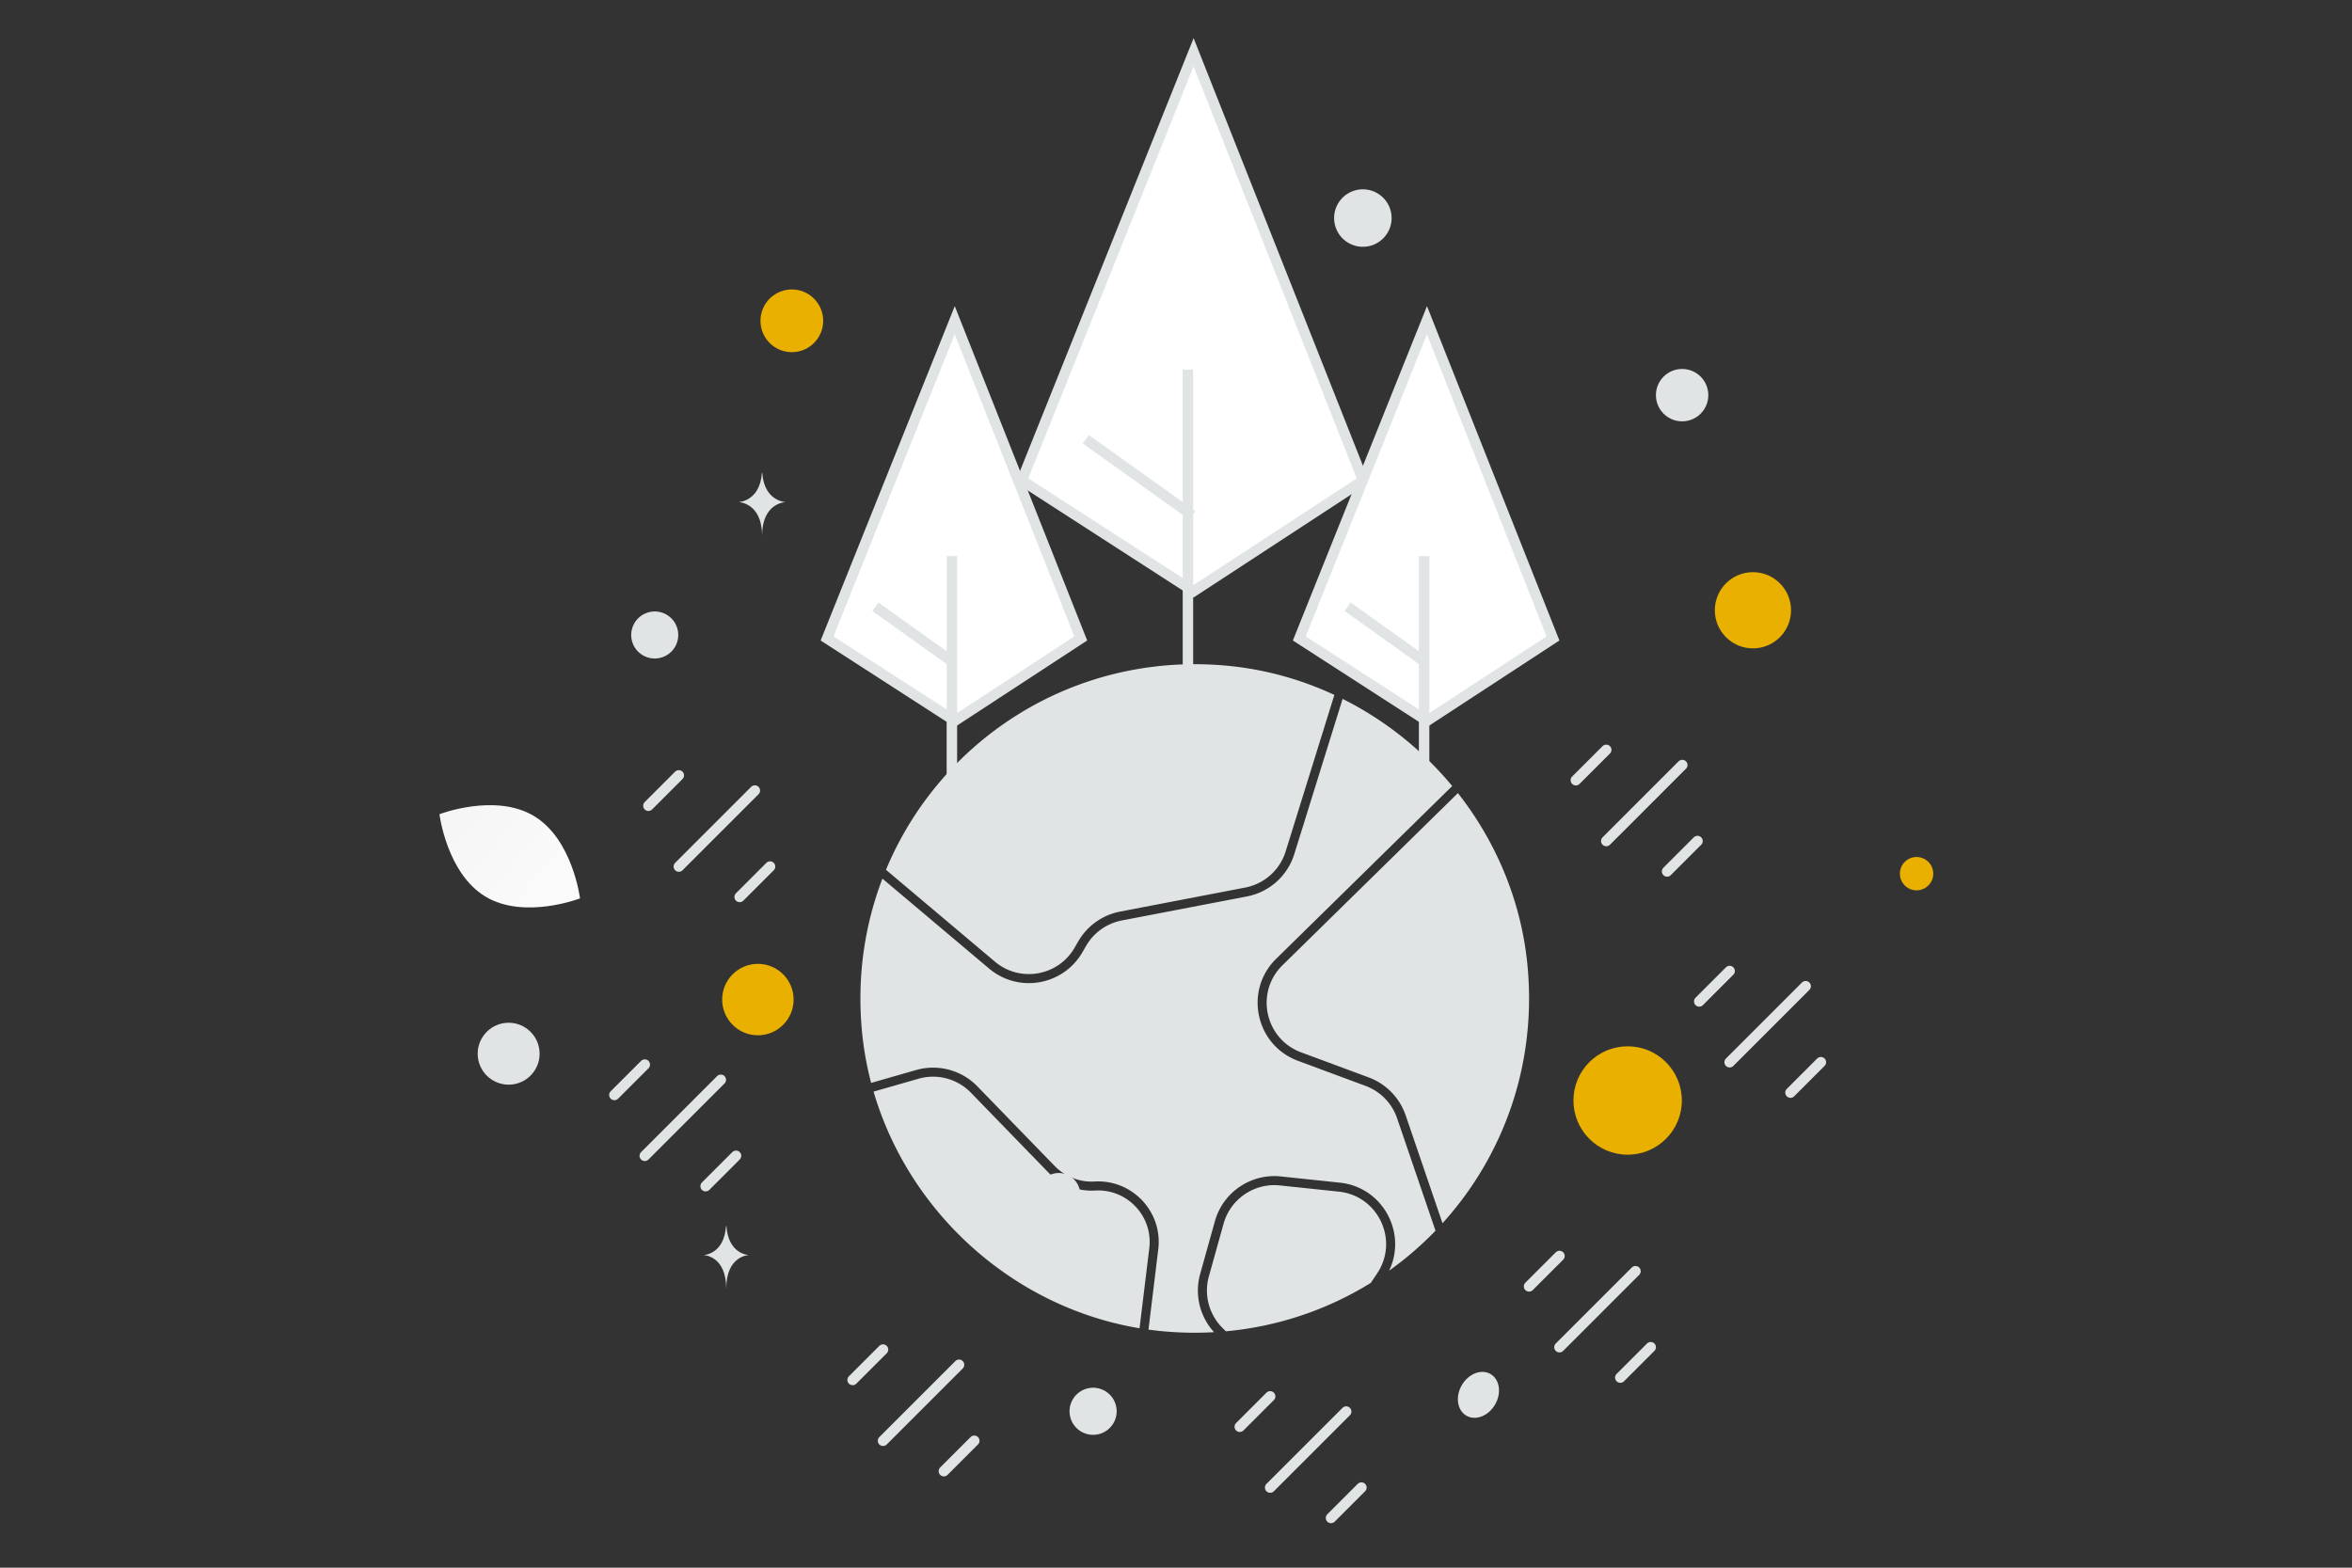 <svg width="900" height="600" viewBox="0 0 900 600" fill="none" xmlns="http://www.w3.org/2000/svg">
	<rect x="0" y="0" width="900" height="600" fill="#333333" stroke="none"/>
	<path fill="transparent" d="M0 0h900v600H0z"/>
	<path fill-rule="evenodd" clip-rule="evenodd" d="M337.664 336.281c-6.727 17.586-9.694 37.053-7.922 57.427a123.694 123.694 0 0 0 3.605 20.751l17.183-4.923a23.64 23.64 0 0 1 23.475 6.259l29.557 30.449a19.726 19.726 0 0 0 15.294 5.953c14.436-.835 26.107 11.602 24.357 25.955l-3.745 30.731c2.032.279 4.078.509 6.137.688 6.418.558 12.746.646 18.954.294a23.64 23.64 0 0 1-5.31-22.296l5.629-20.158c3.102-11.112 13.773-18.361 25.246-17.152l22.552 2.375c16.538 1.743 25.811 19.336 18.863 33.707a128.105 128.105 0 0 0 17.76-15.317L534.608 428a20.179 20.179 0 0 0-12.075-12.397l-25.876-9.604c-16.241-6.028-20.698-26.899-8.335-39.035l67.369-66.128c-11.47-13.833-25.772-25.272-41.94-33.353l-18.49 59.418a23.643 23.643 0 0 1-18.113 16.192l-47.884 9.198a20.185 20.185 0 0 0-13.672 9.733l-1.393 2.415c-7.359 12.754-24.46 15.751-35.716 6.259l-40.819-34.417zm98.38 172.082 3.733-30.63c1.488-12.21-8.44-22.79-20.721-22.08a23.186 23.186 0 0 1-17.978-6.998l-29.557-30.449a20.182 20.182 0 0 0-20.038-5.343l-17.21 4.932c13.589 46.404 53.455 82.535 101.771 90.568zm148.552-137.782c3.276 37.689-9.656 72.274-32.617 97.579l-14.095-41.279a23.642 23.642 0 0 0-14.147-14.524l-25.876-9.603c-13.863-5.145-17.667-22.961-7.114-33.319l67.129-65.893c14.868 18.936 24.547 42.054 26.72 67.039zm-245.579-37.688 41.697 35.159c9.609 8.101 24.205 5.543 30.486-5.343l1.394-2.415a23.642 23.642 0 0 1 16.017-11.402l47.883-9.199a20.177 20.177 0 0 0 15.461-13.82l18.644-59.911c-12.984-6.05-27.099-9.958-41.867-11.245-58.252-5.065-109.1 28.604-129.715 78.176zm130.071 176.636c20.239-1.859 39.091-8.402 55.468-18.541l2.433-3.65c8.417-12.624.413-29.671-14.675-31.261l-22.553-2.376c-9.793-1.031-18.901 5.157-21.549 14.641l-5.629 20.158a20.18 20.18 0 0 0 5.189 19.718l1.316 1.311z" fill="#E1E4E5"/>
	<path d="m391.012 183.871 65.715 42.424 64.883-42.424L456.727 20l-65.715 163.871z" fill="#fff" stroke="#E1E4E5" stroke-width="4"/>
	<path stroke="#E1E4E5" stroke-width="4" d="M454.568 141.448v113.129m-39.103-86.473 40.77 29.124"/>
	<path d="m497.191 244.353 48.841 31.53 48.222-31.53-48.222-121.793-48.841 121.793z" fill="#fff" stroke="#E1E4E5" stroke-width="4"/>
	<path stroke="#E1E4E5" stroke-width="4" d="M544.941 212.823v84.081m-29.277-64.688 30.301 21.646"/>
	<path d="m316.491 244.353 48.841 31.53 48.222-31.53-48.222-121.793-48.841 121.793z" fill="#fff" stroke="#E1E4E5" stroke-width="4"/>
	<path stroke="#E1E4E5" stroke-width="4" d="M364.24 212.823v84.081m-29.276-64.688 30.301 21.646"/>
	<path d="m643.735 292.799-29.092 29.092m-325.797-19.325-29.092 29.092m16.069 81.608-29.092 29.091m120.256 79.98-29.092 29.092m177.233-11.185-29.092 29.092m139.791-82.814-29.091 29.092m94.209-138.163-29.092 29.092m-47.21-119.563-11.637 11.637m-343.252-1.869-11.636 11.637m-1.387 99.062-11.637 11.637m102.801 97.435-11.637 11.636m159.778 6.27L474.4 546.062m122.336-65.358-11.637 11.636m76.754-120.707-11.637 11.637m-.663-61.38-11.636 11.637m-343.252-1.87-11.637 11.637m-1.387 99.063-11.636 11.637m102.8 97.434-11.636 11.637m159.778 6.27-11.637 11.637m122.336-65.358-11.637 11.637m76.754-120.709-11.637 11.637" stroke="#E1E4E5" stroke-width="4" stroke-linecap="round" stroke-linejoin="round"/>
	<path d="M185.793 343.17c14.848 8.899 36.151.672 36.151.672s-2.786-22.652-17.643-31.541c-14.849-8.899-36.142-.682-36.142-.682s2.785 22.652 17.634 31.551z" fill="url(#a)"/>
	<circle cx="670.768" cy="233.566" r="14.582" transform="rotate(180 670.768 233.566)" fill="#E9B000"/>
	<circle cx="622.823" cy="421.194" r="20.74" transform="rotate(180 622.823 421.194)" fill="#E9B000"/>
	<circle cx="302.996" cy="122.783" r="12.004" transform="rotate(180 302.996 122.783)" fill="#E9B000"/>
	<circle r="13.671" transform="matrix(-1 0 0 1 290.01 382.565)" fill="#E9B000"/>
	<circle r="6.38" transform="matrix(-1 0 0 1 733.38 334.38)" fill="#E9B000"/>
	<circle r="8.202" transform="scale(1 -1) rotate(60 598.474 122.296)" fill="#E1E4E5"/>
	<circle r="11.848" transform="matrix(-1 0 0 1 194.635 403.285)" fill="#E1E4E5"/>
	<circle r="9.017" transform="scale(1 -1) rotate(60 676.914 92.17)" fill="#E1E4E5"/>
	<circle r="10.025" transform="matrix(-1 0 0 1 643.668 151.237)" fill="#E1E4E5"/>
	<circle r="9.002" transform="scale(1 -1) rotate(-75 -33.092 -284.766)" fill="#E1E4E5"/>
	<ellipse rx="9.212" ry="7.37" transform="scale(1 -1) rotate(60 745.193 223.014)" fill="#E1E4E5"/>
	<circle r="11.004" transform="scale(1 -1) rotate(-75 206.369 -381.545)" fill="#E1E4E5"/>
	<path d="M291.545 180.976h.131c.777 11.011 8.966 11.18 8.966 11.18s-9.03.177-9.03 12.899c0-12.722-9.029-12.899-9.029-12.899s8.185-.169 8.962-11.18zm-13.719 288.223h.126c.747 10.978 8.609 11.147 8.609 11.147s-8.67.176-8.67 12.861c0-12.685-8.669-12.861-8.669-12.861s7.858-.169 8.604-11.147z" fill="#E1E4E5"/>
	<defs>
		<linearGradient id="a" x1="243.252" y1="371.816" x2="123.776" y2="260.807" gradientUnits="userSpaceOnUse">
			<stop stop-color="#fff"/>
			<stop offset="1" stop-color="#EEE"/>
		</linearGradient>
	</defs>
</svg>
